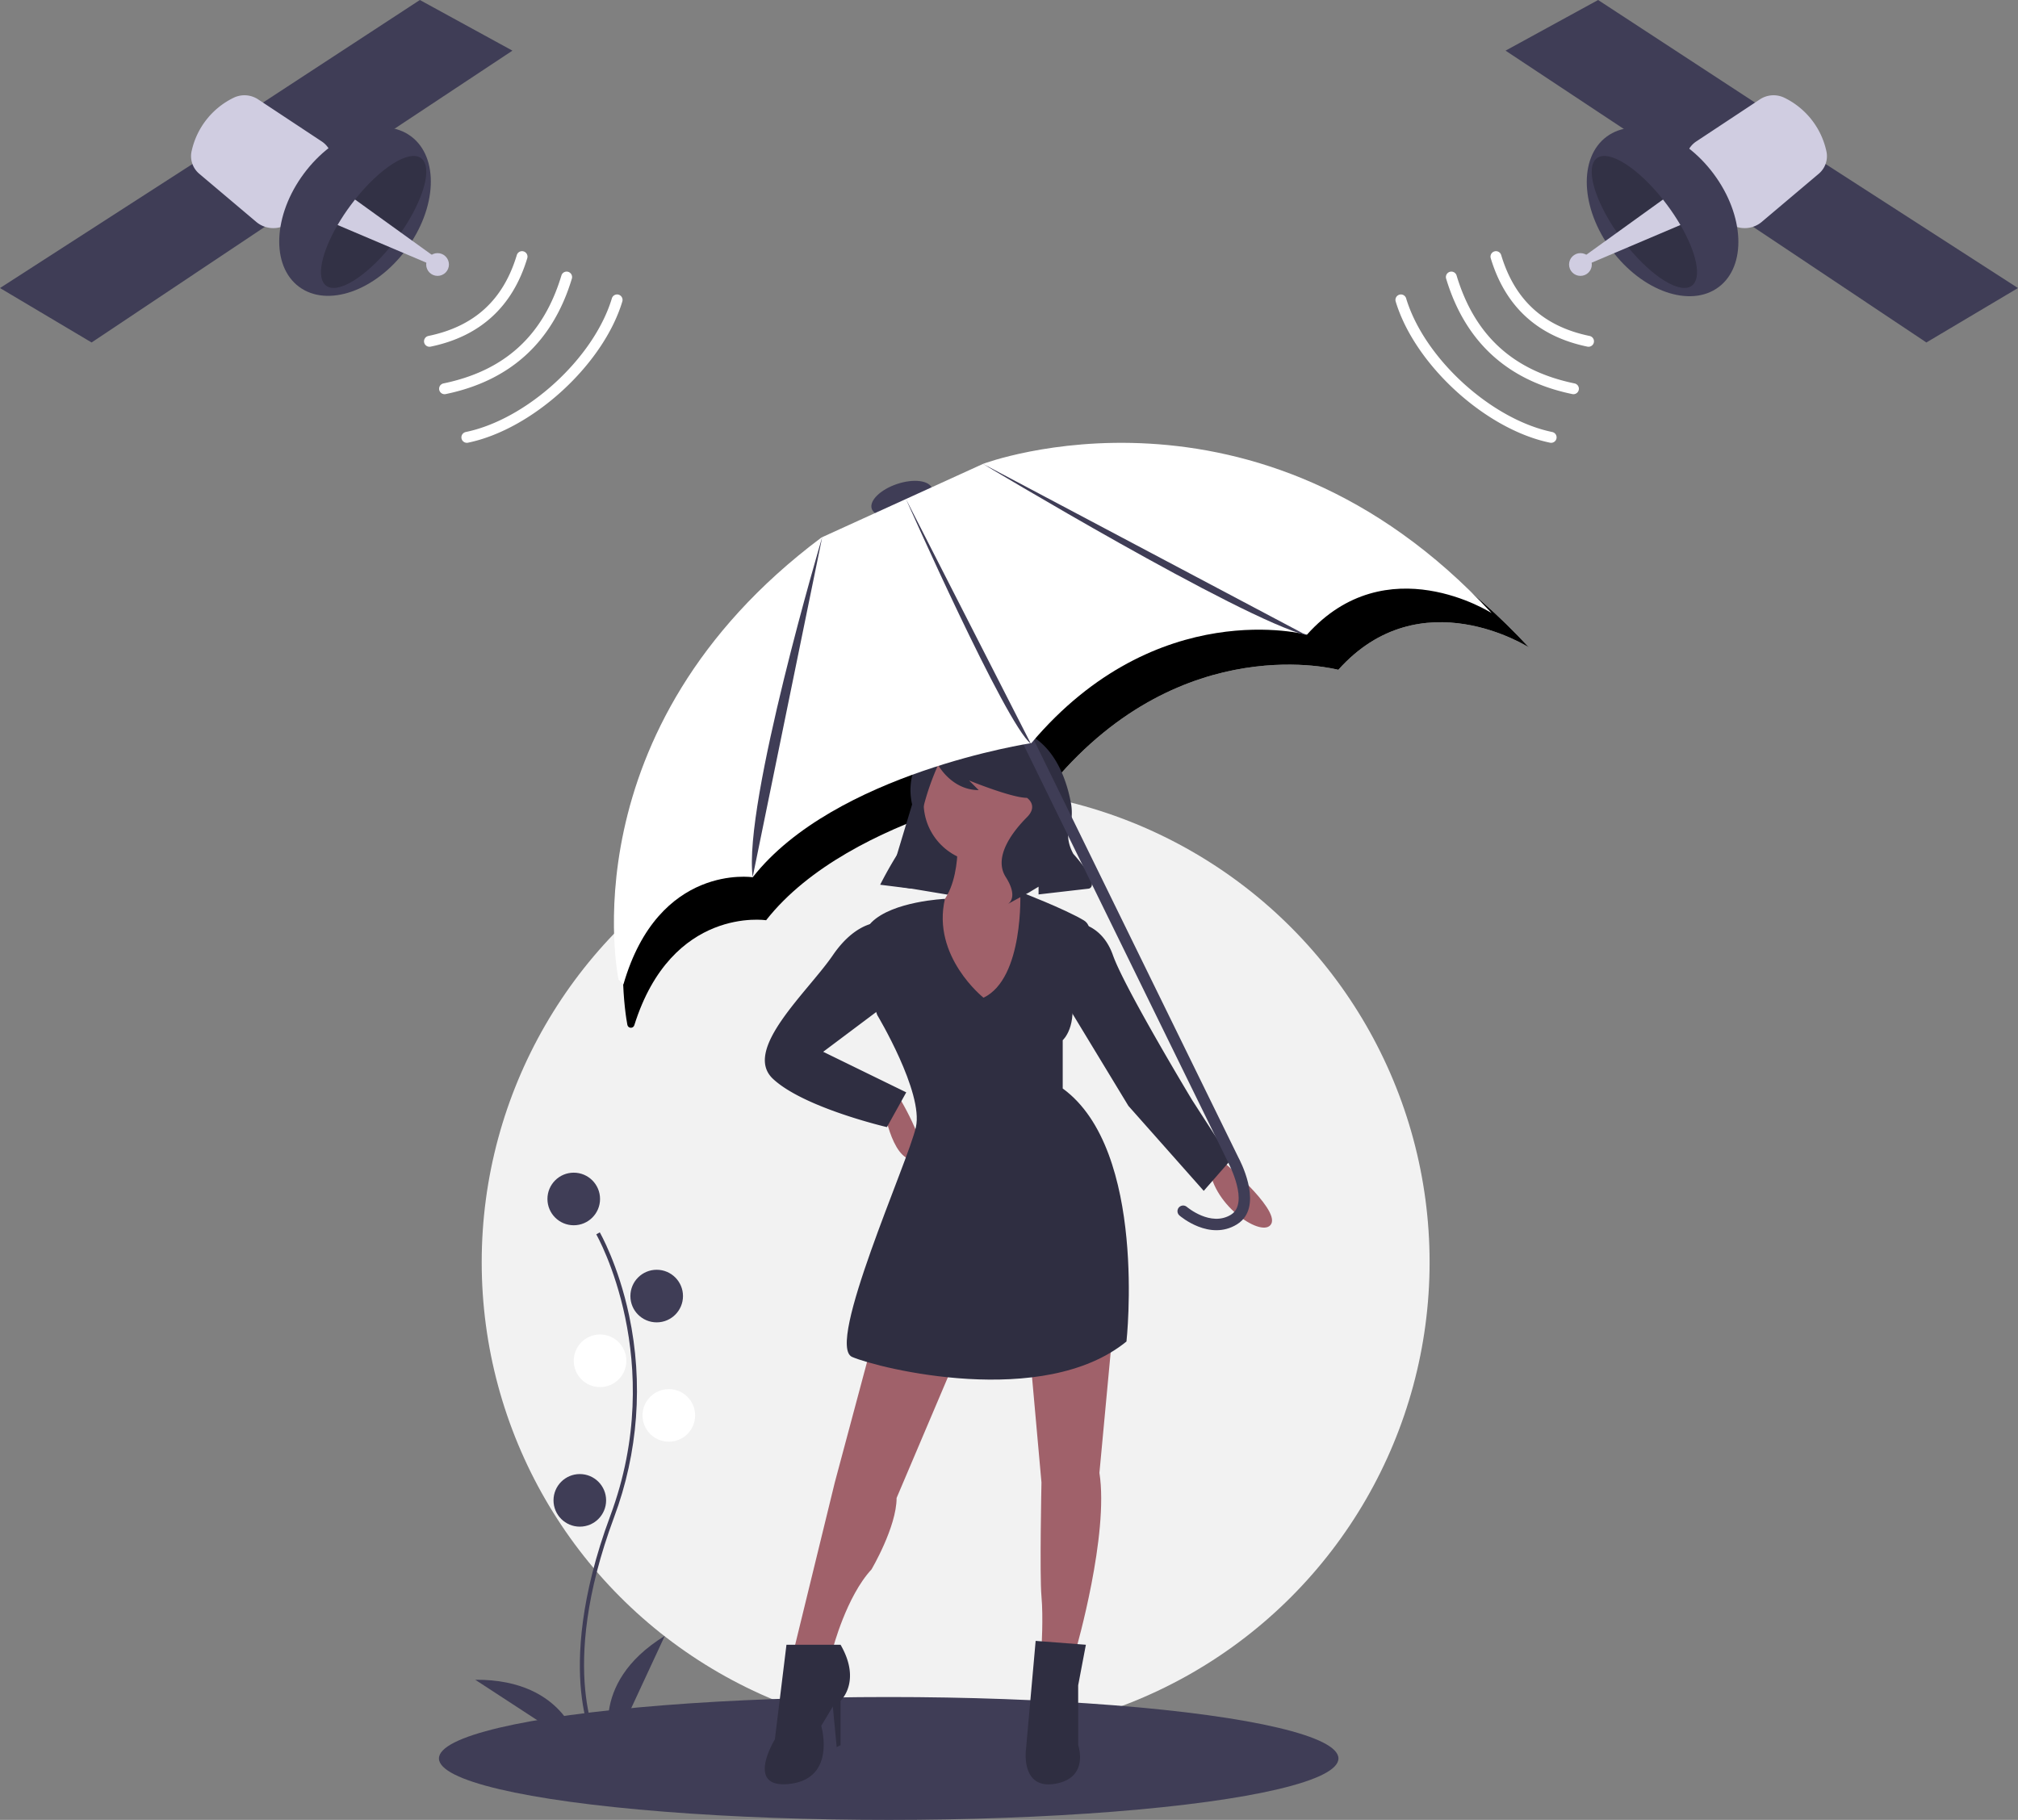<svg xmlns="http://www.w3.org/2000/svg" xmlns:xlink="http://www.w3.org/1999/xlink" width="921.67" height="831.295" xmlns:v="https://vecta.io/nano"><rect width="100%" height="100%" fill="#808080" stroke="none"/><circle cx="436.469" cy="576.556" r="216.462" fill="#f2f2f2"/><g fill="#3f3d56"><ellipse cx="405.89" cy="803.234" rx="205.412" ry="28.061"/><ellipse cx="550.935" cy="262.308" rx="14.54" ry="7.058" transform="matrix(.948 -.319 .319 .948 -194.028 154.86)"/></g><use xlink:href="#B" fill="#fff"/><use xlink:href="#B" opacity=".2"/><path fill="#2f2e41" d="M405.524 404.125l31.76 5.294 10.587-50.29-25.585-10.587-16.763 55.582z"/><g fill="#a0616a"><circle cx="449.196" cy="366.629" r="27.35"/><path d="M437.285 382.07s2.647 33.526-17.645 36.173S437.285 480.882 447 480s27.35-65.287 27.35-65.287-22.94-15.88-14.998-29.997zm-33.967 122.2s3.53 25.585 14.116 25.585-7.058-29.114-7.058-29.114zm154.395 25.587s26.468 22.056 22.94 29.114-26.468-7.94-28.232-25.585zm-159.688 84.697l-16.763 62.64-18.527 75.874h17.645s6.176-23.82 17.645-36.173c0 0 11.47-19.4 11.47-32.644l27.35-64.405zm72.345 3.53l5.294 59.1s-.882 42.348 0 52.053 0 23.82 0 23.82h15.88s14.998-52.053 10.587-80.285l6.176-66.17z"/></g><g fill="#2f2e41"><path d="M449.196 455.737s-23.77-18.837-17.62-45.15c0 0-23.846 1.037-33.55 10.742s2.647 42.348 2.647 42.348 21.174 35.3 17.645 51.17-41.466 99.695-29.114 104.99 87.343 23.82 125.28-7.058c0 0 9.705-87.343-29.114-115.576v-22.056s7.058-6.176 3.53-22.056c0 0 14.998-27.35 6.176-32.644s-29.09-13.05-29.09-13.05 1.74 39.52-16.79 48.34z"/><path d="M403.318 421.33s-11.47-1.765-22.94 14.998-41.466 43.23-27.35 56.464 52.053 22.056 52.053 22.056l8.823-15.88-37.937-18.527 31.76-23.82zm87.344 0s12.352 0 17.645 14.998 36.173 66.17 36.173 66.17l17.645 27.35-12.352 14.116-34.408-38.82-32.644-53.818zM383.9 751.293h-24.703l-5.294 43.23s-14.116 22.94 7.058 20.292 14.116-26.468 14.116-26.468l5.294-8.823 1.765 18.527 1.765-.882v-20.29s9.705-8.823 0-25.585zm112.045 0l-22.94-1.765-4.4 49.406s-2.647 18.527 13.234 15.88 10.587-17.645 10.587-17.645v-27.35zm-66.6-412.455s-12.853 4.284-13.506 21.204a30.01 30.01 0 0 0 .892 8.034c.724 3.067 1.2 9.667-4.42 18.3a180.86 180.86 0 0 0-10.276 17.677l-.04.08 14.116 1.765 3.002-23.398a116.53 116.53 0 0 1 9.252-32.848l.098-.218s6.176 11.47 18.527 11.47l-4.4-4.4s19.4 7.94 26.468 7.94c0 0 5.294 3.53 0 8.823s-15.88 17.645-9.705 27.35.882 12.352.882 12.352l9.705-5.294 4.4-2.647v3.53l22.94-2.647s6.176-.882-7.058-15.88c0 0-3.495-5.824-1.966-10.848a25.34 25.34 0 0 0 .963-11.85c-2.965-16.54-14.597-49.422-59.873-28.473z"/></g><path d="M567.308 557.397c8.73-8.877-.94-27.263-1.695-28.66L465.91 325.142c-.634-1.28-2.185-1.808-3.468-1.18s-1.818 2.177-1.195 3.463l99.78 203.745c.1.182 9.726 18.466 1.152 23.705-9.234 5.646-20.002-3.5-20.11-3.593-.7-.608-1.674-.796-2.552-.49s-1.525 1.054-1.7 1.966.153 1.848.857 2.453c.557.48 13.78 11.696 26.21 4.094.882-.534 1.694-1.175 2.42-1.908z" fill="#3f3d56"/><path d="M375.163 245.528l73.873-33.66s125.154-47.306 232.217 68.17c0 0-47.983-30.8-84.352 9.886 0 0-68.437-18.515-125.87 49.515 0 0-89.827 13.603-127.24 61.274 0 0-43.007-6.614-59.06 48.954l-2.22-2.184s-24.454-114.332 92.652-201.953z" fill="#fff"/><g fill="#3f3d56"><path d="M375.527 245.32s-36.173 121.752-31.76 155.277m70-172.654s45.585 102.955 57.054 111.777"/><path d="M448.755 211.793s117.34 70.58 148.22 78.52M272.342 798.546c-.212-.346-5.212-8.695-6.945-26.03-1.6-15.904-.568-42.712 13.335-80.106 26.338-70.84-6.07-128-6.4-128.57l1.6-.928c.084.144 8.447 14.718 13.387 37.923 6.527 30.766 4.15 62.755-6.852 92.218-26.293 70.72-6.746 104.2-6.545 104.53z"/><circle cx="262.043" cy="547.669" r="12.012"/><circle cx="299.926" cy="592.02" r="12.012"/></g><g fill="#fff"><circle cx="274.055" cy="621.587" r="12.012"/><circle cx="305.469" cy="646.534" r="12.012"/></g><g fill="#3f3d56"><circle cx="264.815" cy="685.34" r="12.012"/><path d="M279.598 798.988s-12.012-29.567 24.023-51.742zm-14.772-.536S259.36 767 217.05 767.28zM191.762 0l42.28 23.132-81.918 54.254-39.187-25.85L191.762 0zM90.1 73.493L0 131.572l41.837 24.865 90.055-60.12L90.1 73.493z"/></g><path d="M106.67 44.667a35.51 35.51 0 0 0-19.113 24.204c-.936 3.87.397 7.934 3.442 10.497l26.044 21.995c3.835 3.232 9.27 3.756 13.65 1.317 10.59-5.872 27.594-18.2 20-33.81a10.79 10.79 0 0 0-3.76-4.27L117.91 45.407a11.33 11.33 0 0 0-11.239-.74z" fill="#d0cde1"/><ellipse cx="301.389" cy="130.984" rx="42.841" ry="29.094" transform="matrix(.597 -.802 .802 .597 -122.827 260.149)" fill="#3f3d56"/><path d="M148.963 130.507c5.28 3.934 17.84-3.82 29.13-17.58q1.5-1.824 2.965-3.79 1.073-1.443 2.07-2.886c10.468-15.126 14.606-29.962 9.2-33.987-5.447-4.058-18.625 4.31-30.178 18.87q-.968 1.224-1.916 2.496c-2.187 2.932-4.21 5.983-6.057 9.14-7.446 12.782-9.866 24.265-5.21 27.733z" opacity=".2"/><g fill="#d0cde1"><path d="M154.174 102.773l41.03 17.42 2.53-3.416-35.59-25.64q-.968 1.224-1.916 2.496c-2.187 2.932-4.21 5.983-6.057 9.14z"/><circle cx="199.844" cy="120.82" r="5.199"/></g><path d="M201.37 175.74a2.48 2.48 0 0 1 1.176-.6c28.002-5.786 45.622-21.9 53.865-49.3a2.491 2.491 0 1 1 4.771 1.436c-8.696 28.887-28.085 46.628-57.628 52.732a2.49 2.49 0 0 1-2.184-4.279zm-6.892-21.678c.33-.303.737-.5 1.176-.6 20.996-4.34 34.207-16.427 40.388-36.957a2.491 2.491 0 1 1 4.771 1.436c-6.663 22.13-21.517 35.723-44.15 40.4a2.49 2.49 0 0 1-2.184-4.279zm17.074 43.875c.33-.303.737-.5 1.176-.6 27.945-5.774 58.504-33.737 66.73-61.06a2.491 2.491 0 1 1 4.771 1.436c-8.7 28.865-40.972 58.404-70.493 64.504a2.49 2.49 0 0 1-2.184-4.279z" fill="#fff"/><path d="M729.9 0l-42.28 23.132 81.917 54.254 39.187-25.85L729.9 0zm101.672 73.493l90.088 58.08-41.837 24.865-90.054-60.12 41.803-22.825z" fill="#3f3d56"/><path d="M815 44.667a35.51 35.51 0 0 1 19.113 24.204c.936 3.87-.397 7.934-3.442 10.497l-26.044 21.995c-3.835 3.232-9.27 3.756-13.65 1.317-10.59-5.872-27.594-18.2-20-33.81a10.79 10.79 0 0 1 3.76-4.27l29.026-19.194a11.33 11.33 0 0 1 11.239-.74z" fill="#d0cde1"/><ellipse cx="898.611" cy="130.984" rx="29.094" ry="42.841" transform="matrix(.802 -.597 .597 .802 -39.546 528.222)" fill="#3f3d56"/><path d="M772.708 130.507c-5.28 3.934-17.84-3.82-29.13-17.58q-1.5-1.824-2.965-3.79-1.073-1.443-2.07-2.886c-10.468-15.126-14.606-29.962-9.2-33.987 5.447-4.058 18.625 4.31 30.178 18.87q.968 1.224 1.916 2.496c2.187 2.932 4.21 5.983 6.057 9.14 7.446 12.782 9.866 24.265 5.21 27.733z" opacity=".2"/><g fill="#d0cde1"><path d="M767.497 102.773l-41.03 17.42-2.53-3.416 35.59-25.64q.968 1.224 1.916 2.496c2.187 2.932 4.21 5.983 6.057 9.14z"/><circle cx="721.826" cy="120.82" r="5.199"/></g><path d="M720.3 175.74a2.48 2.48 0 0 0-1.176-.6c-28.002-5.786-45.622-21.9-53.865-49.3a2.491 2.491 0 1 0-4.771 1.436c8.697 28.887 28.085 46.628 57.628 52.732a2.49 2.49 0 0 0 2.184-4.279zm6.892-21.678c-.33-.303-.737-.5-1.176-.6-20.996-4.34-34.207-16.427-40.388-36.957a2.491 2.491 0 1 0-4.771 1.436c6.663 22.13 21.517 35.723 44.15 40.4a2.49 2.49 0 0 0 2.184-4.279zm-17.072 43.875c-.33-.303-.737-.5-1.176-.6-27.945-5.774-58.504-33.737-66.73-61.06a2.491 2.491 0 1 0-4.771 1.436c8.7 28.865 40.972 58.404 70.493 64.504a2.49 2.49 0 0 0 2.184-4.279z" fill="#fff"/><defs ><path id="B" d="M382.295 260.126l76.275-34.754s129.222-48.844 239.766 70.385c0 0-49.542-31.803-87.094 10.207 0 0-70.662-19.117-129.96 51.124 0 0-92.747 14.045-131.375 63.265 0 0-43.064-6.623-60.205 47.97-.172.543-.613.958-1.166 1.095s-1.137-.022-1.543-.42h0c-.238-.232-.398-.532-.46-.86-1.61-8.437-20.55-120.986 95.764-208.013z"/></defs></svg>